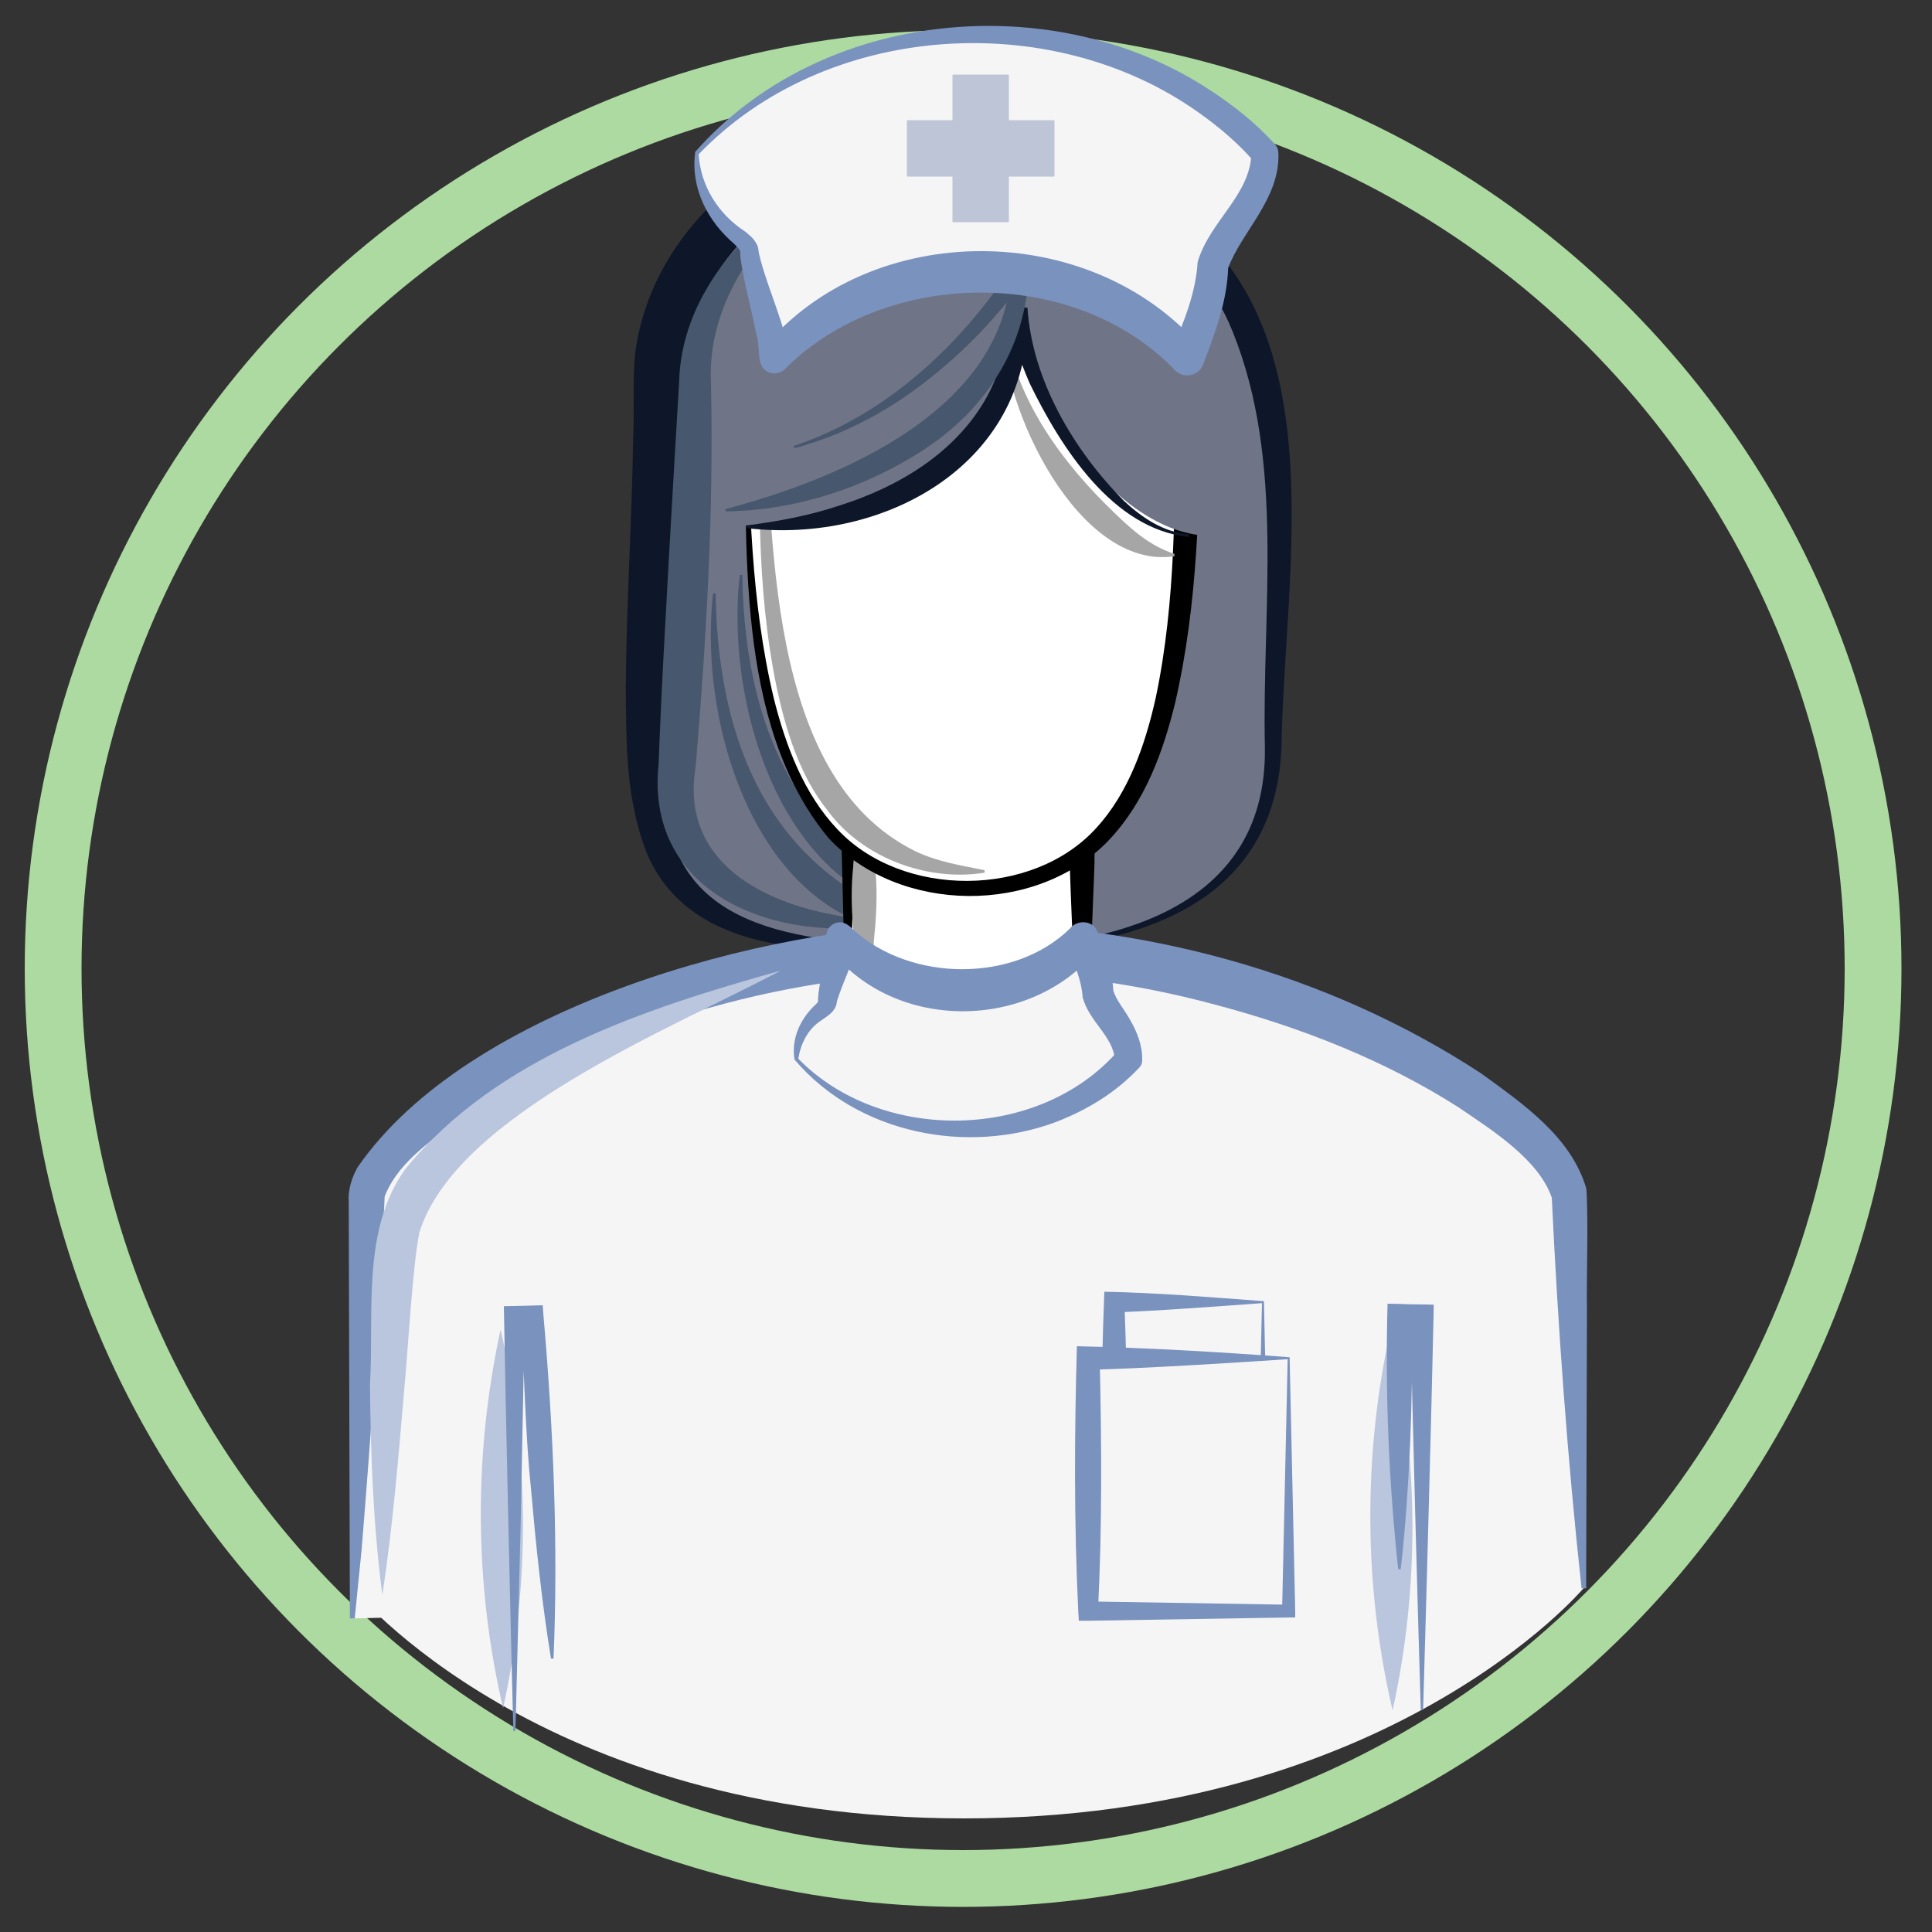 <?xml version="1.0" encoding="UTF-8"?>
<svg id="enfermeiros" xmlns="http://www.w3.org/2000/svg" width="100" height="100" viewBox="0 0 100 100">
  <rect x="0" y="0" width="100" height="100" fill="#333333" stroke="none"/>
  <defs>
    <style>
      .cls-1 {
        fill: #b9c6dd;
      }

      .cls-2 {
        fill: #bec5d7;
      }

      .cls-3 {
        fill: #f5f5f6;
      }

      .cls-4 {
        fill: #a6a6a6;
      }

      .cls-5 {
        fill: #47576d;
      }

      .cls-6 {
        fill: #fff;
      }

      .cls-7 {
        fill: #0d1729;
      }

      .cls-8 {
        fill: #7a92be;
      }

      .cls-9 {
        fill: none;
        stroke: #acdaa0;
        stroke-miterlimit: 10;
        stroke-width: 2.94px;
      }

      .cls-10 {
        fill: #707487;
      }
    </style>
  </defs>
  <circle class="cls-9" cx="49.85" cy="50.13" r="47.1"/>
  <g>
    <g>
      <path class="cls-10" d="M49.55,49.17c9.19,0,16.37-2.08,16.37-11.18,0-9.1,3.46-28.27-13.15-28.27,0,0,0-2.87-4.58-2.87-7.19,0-14.08,6.24-14.08,12.38,0,24.03-5.57,29.94,15.43,29.94Z"/>
      <path class="cls-7" d="M49.55,49.05c7.14.18,16.07-1.55,15.92-10.4-.16-7.12,1.06-14.74-1.67-21.49-1.96-4.95-6.8-6.83-11.85-6.51,0,0-.09-.92-.09-.92-.17-1-1.17-1.59-2.19-1.74-3.86-.55-7.97,1.23-10.73,3.93-1.87,1.83-3.28,4.21-3.49,6.65-.06,1.25,0,2.87-.06,4.19-.1,4.29-.42,8.62-.76,12.86-.15,2.8-.47,5.67.3,8.17,1.96,5.42,9.83,4.97,14.62,5.26h0ZM49.55,49.3c-5.31-.19-13.34.86-16-4.97-1.17-2.83-1.14-5.84-1.16-8.8.03-4.32.32-8.54.38-12.83.07-1.37-.03-2.95.1-4.38.84-6.45,6.51-11,12.53-12.25,2.97-.62,7.96-.33,8.29,3.65,0,0-.92-.92-.92-.92,2.53.03,5.19.48,7.48,1.83,9.08,5.86,6.2,18.9,6.08,28.04-.37,9.18-9.33,10.66-16.78,10.62h0Z"/>
    </g>
    <path class="cls-5" d="M46.88,47.66c-5.79,1.43-13.55-.88-12.79-8.12,0,0,.06-1.52.06-1.52.15-3.86.76-14.22,1-18.21.09-4.36,3.23-7.99,6.82-10.06-2.87,2.69-5.38,6.04-5.17,10.1.15,6.61-.24,13.23-.79,19.81-1.04,6.15,5.91,8.09,10.87,8h0Z"/>
    <path class="cls-5" d="M50.76,47.28c-9.43,1.37-13.34-9.87-12.47-17.52,0,0,.13,0,.13,0,.13,8.72,3.55,15.49,12.34,17.52h0Z"/>
    <path class="cls-5" d="M49.38,48.24c-9.43,1.37-13.34-9.87-12.47-17.52,0,0,.13,0,.13,0,.13,8.72,3.55,15.49,12.34,17.52h0Z"/>
  </g>
  <g>
    <path class="cls-3" d="M81.99,82.19c0-21.47,0-15.94,0-20.23,0-4.29-14.43-13.92-31.88-13.92-17.45,0-31.88,9.62-31.88,13.92s0-1.24,0,20.23c0,0,9.63,11.93,31.68,11.93s32.07-11.93,32.07-11.93Z"/>
    <g>
      <path class="cls-3" d="M81.99,82.19c0-21.47,0-15.94,0-20.23,0-4.29-14.43-13.92-31.88-13.92-17.45,0-31.88,9.62-31.88,13.92v21.81"/>
      <path class="cls-8" d="M81.86,82.19c-.73-6.68-1.22-13.49-1.54-20.2-.68-1.97-3.04-3.46-4.82-4.67-3.8-2.43-8.15-4.14-12.57-5.31-8.87-2.41-18.3-2.25-27.09.41-4.39,1.27-8.68,3.16-12.34,5.72-1.41,1.06-2.97,2.17-3.59,3.79-.26,6.04-.7,12.21-1.19,18.25,0,0-.36,3.59-.36,3.59h-.25l-.04-14.36-.02-7.18c-.05-.62.16-1.28.45-1.8,5.71-8.3,21.12-12.52,30.81-12.62,9.6-.09,19.32,2.48,27.37,7.76,2.15,1.57,4.65,3.27,5.43,5.96.11,1.65,0,4.64.03,6.32,0,0-.04,14.36-.04,14.36h-.25Z"/>
    </g>
    <path class="cls-1" d="M25.91,68.82c1.49,6.42,1.55,13.15.13,19.59-1.5-6.42-1.53-13.15-.13-19.59h0Z"/>
    <path class="cls-1" d="M71.95,68.94c1.49,6.42,1.55,13.15.13,19.59-1.5-6.42-1.53-13.15-.13-19.59h0Z"/>
    <path class="cls-1" d="M40.37,50.26c-5.48,2.92-16.75,7.41-18.66,13.52-.35,1.67-.6,6.17-.77,7.94-.31,3.6-.6,7.22-1.15,10.84-.47-3.63-.61-7.27-.64-10.91.22-3.66-.45-7.99,1.83-11.14,4.74-5.83,12.44-8.31,19.39-10.26h0Z"/>
    <g>
      <g>
        <rect class="cls-3" x="57.67" y="67.41" width="7.71" height="14.67"/>
        <path class="cls-8" d="M65.42,67.36l.33,14.71v.37s-.38,0-.38,0l-7.7.13h-.48s-.03-.51-.03-.51c-.26-5.06-.19-10.14,0-15.2,2.75.05,5.58.29,8.26.49h0ZM65.33,67.45c-2.21.16-5.5.41-7.66.48,0,0,.53-.53.53-.53.18,4.89.23,9.78-.02,14.67,0,0-.51-.51-.51-.51l7.7.13-.38.38.33-14.62h0Z"/>
      </g>
      <g>
        <rect class="cls-3" x="56.33" y="70.31" width="10.38" height="13.09"/>
        <path class="cls-8" d="M66.75,70.26l.29,13.13v.33s-.34,0-.34,0l-10.38.17h-.48s-.03-.51-.03-.51c-.22-4.56-.2-9.13-.07-13.7,3.65.08,7.43.3,10.99.57h0ZM66.66,70.35c-2.99.2-7.4.48-10.33.55,0,0,.59-.59.59-.59.1,4.36.13,8.73-.09,13.09,0,0-.51-.51-.51-.51l10.38.17-.34.34.29-13.04h0Z"/>
      </g>
    </g>
    <path class="cls-8" d="M73.54,88.53c-.16-5.08-.43-15.31-.54-20.39,0,0,.6.6.6.6l-1.16.03.63-.63c.06,2.18,0,4.36-.08,6.54-.1,2.18-.24,4.36-.49,6.54h-.13c-.49-4.57-.68-9.15-.55-13.74,0,0,.61.01.61.01.4.03,1.39.02,1.78.04,0,0-.01.59-.01.59-.11,5.08-.39,15.31-.54,20.39,0,0-.13,0-.13,0h0Z"/>
    <path class="cls-8" d="M26.57,89.61c-.15-5.62-.39-16.37-.49-22,.57-.01,1.43-.03,2.01-.05l.04.54c.51,5.83.77,11.91.52,17.75,0,0-.13,0-.13,0-.48-2.93-.78-5.88-1.04-8.83-.27-2.56-.38-6.26-.48-8.86,0,0,.56.53.56.53l-.94-.02.54-.54-.21,10.73-.27,10.73h-.13Z"/>
    <g>
      <path class="cls-6" d="M49.82,50.12c4.68,0,7.65,1.66,7.65,4.31h0s-2.61,3.21-7.65,3.21c-5.04,0-7.65-3.21-7.65-3.21h0c0-2.65,2.96-4.31,7.65-4.31"/>
      <path d="M49.82,50.05c3.01-.08,7.71.58,7.95,4.37.02-.04-.13.37-.07.2h0c-.82.98-1.88,1.73-3,2.31-4.18,2.08-9.8,1.55-13-2.12,0,0-.14-.17-.14-.17-.08-2.01,1.56-3.63,3.34-4.14,1.62-.55,3.3-.6,4.93-.45v.13c-2.67.36-6.88.94-7.04,4.25,0,0-.14-.39-.14-.39,3.67,3.81,10.5,4.2,14.38.41.03-.04.17-.17.21-.21.06-.18-.09.27-.07.17.04-2.19-2.16-3.36-4.05-3.82-1.07-.27-2.18-.39-3.29-.42v-.13h0Z"/>
    </g>
    <g>
      <path class="cls-6" d="M42.53,53.63s1.36-1.08,1.36-2.95v-9h12.12v9c0,1.7,1.09,2.95,1.09,2.95"/>
      <path d="M42.49,53.58c1.69-1.46,1.17-3.75,1.17-5.72,0,0-.15-6.17-.15-6.17v-.37s.38,0,.38,0l12.12-.27h.64c.03,1.22,0,2.47,0,3.7,0,0-.12,3.05-.12,3.05-.02,1.99-.6,4.01.62,5.8,0,0-.1.08-.1.08-.73-.73-1.27-1.72-1.38-2.82-.15-1.79-.24-4.3-.3-6.11,0-1.02-.04-2.03-.02-3.05l.65.65-12.12-.27.38-.38-.15,6.17c-.09,2,.26,4.45-1.56,5.82,0,0-.08-.1-.08-.1h0Z"/>
    </g>
    <path class="cls-4" d="M43.33,54.42c.68-.74,1.1-1.71,1.07-2.66l-.18-3.06c-.22-2.08-.24-4.13.44-6.17,0,0,.13,0,.13,0,.69,2.03.66,4.08.44,6.17-.14,2,.08,4.57-1.83,5.82,0,0-.08-.1-.08-.1h0Z"/>
  </g>
  <g>
    <path class="cls-6" d="M38.62,20.83c0,13.46,1.05,25.11,11.5,25.11s11.38-11.65,11.38-25.11l-8.79-4.9-14.09,4.9Z"/>
    <path d="M38.67,20.86c.11,5.07.19,10.34,1.39,15.32.62,2.46,1.56,4.93,3.29,6.75,3.36,3.58,10.11,3.55,13.39-.07,1.67-1.82,2.53-4.28,3.08-6.74,1.05-4.98,1-10.16,1.01-15.29l.34.57c-2.92-1.64-5.85-3.28-8.75-4.97l.47.04c-4.72,1.55-9.4,2.97-14.23,4.39h0ZM38.56,20.79c4.63-1.89,9.43-3.76,14.19-5.5,3.04,1.62,6.05,3.29,9.06,4.96l.34.19v.39c-.06,5.16-.14,10.4-1.32,15.53-.62,2.53-1.55,5.13-3.43,7.12-3.73,3.92-10.87,3.84-14.52-.11-4.88-5.89-4.21-15.31-4.32-22.57h0Z"/>
  </g>
  <path class="cls-4" d="M39.52,19.99c.49,7.55.06,20.17,7.8,24.04,1.13.56,2.39.76,3.64,1.01,0,0,0,.13,0,.13-2.88.47-6.27-.71-8.11-3.2-1.47-1.83-2.18-4.19-2.66-6.44-1.06-5.16-.92-10.37-.79-15.53h.13Z"/>
  <path class="cls-4" d="M60.79,28.79c-4.97.75-8.95-7.72-8.88-11.86,0,0,.13,0,.13,0,.53,3.8,3.01,7.11,5.71,9.68.89.86,1.79,1.65,3.04,2.06v.13h0Z"/>
  <path class="cls-10" d="M52.71,15.93c0,8.47-8,11.34-15.32,11.34l1.69-12.5h23.64v12.97c-5.15,0-10.02-7.83-10.02-11.8Z"/>
  <path class="cls-7" d="M61.53,27.79c-3.94-.39-6.64-4.67-8.23-7.94-.53-1.22-.98-2.5-1.05-3.92h.92c.33,8.01-7.34,12.28-14.57,11.4,0,0,0-.13,0-.13,1.68-.21,3.33-.52,4.9-1.05,3.06-.97,5.99-2.75,7.57-5.59.77-1.39,1.13-3,1.19-4.64h.92c.24,3.74,2.39,7.39,5.01,10.02.93.86,2.05,1.62,3.35,1.71v.13h0Z"/>
  <path class="cls-5" d="M37.55,26.35c6.02-1.59,14.44-5.15,14.78-12.31,0,0,.81.24.81.24-1.48,2.11-3.25,3.95-5.28,5.51-2,1.56-4.29,2.75-6.74,3.41,0,0-.03-.12-.03-.12,4.73-1.57,8.6-5.18,11.3-9.28,0,0,.78-1.23.78-1.23.49,4.45-1.68,8.32-5.36,10.71-3.04,1.98-6.64,3.14-10.25,3.19,0,0-.01-.13-.01-.13h0Z"/>
  <g>
    <g>
      <path class="cls-3" d="M36.06,7.93s5.01-6.16,14.7-6.16c9.69,0,14.7,6.16,14.7,6.16,0,2.58-2.72,4.56-2.72,6.06s-1.31,4.53-1.31,4.53c0,0-3.64-4.47-10.67-4.47-7.03,0-10.67,4.47-10.67,4.47,0-.96-1.31-4.67-1.31-5.51s-2.72-1.43-2.72-5.08Z"/>
      <path class="cls-8" d="M35.96,7.89C42.48.44,54.58-.71,62.73,4.73c1.19.79,2.27,1.64,3.28,2.76.11.13.16.28.16.44.08,2.37-1.88,4.02-2.6,5.94-.06,1.76-.69,3.39-1.3,5.01-.24.63-1.12.74-1.52.21-5.17-5.29-14.8-5.21-20.04-.07-.29.36-.83.42-1.17.08-.37-.37-.18-1.15-.4-1.83-.23-1.22-.67-2.76-.82-3.99-.01-.36.05-.27-.31-.65-1.38-1.17-2.27-2.89-2.03-4.73h0ZM36.16,7.96c.1,1.67,1.01,3.11,2.4,4.02.19.17.42.29.63.7.05.09.07.27.08.35,0,.08.09.36.1.44.46,1.7,1.24,3.27,1.51,5.06,0,0-1.39-.49-1.39-.49,5.58-6.74,16.98-6.68,22.65-.07,0,0-1.52.21-1.52.21.65-1.48,1.27-3,1.37-4.62.62-2.11,2.72-3.45,2.78-5.61,0,0,.16.44.16.44-.8-.94-1.84-1.83-2.91-2.58-7.65-5.43-19.29-4.66-25.85,2.17h0Z"/>
    </g>
    <rect class="cls-2" x="46.94" y="6.22" width="7.64" height="2.92" rx=".04" ry=".04"/>
    <rect class="cls-2" x="46.94" y="6.22" width="7.64" height="2.92" rx=".04" ry=".04" transform="translate(58.44 -43.08) rotate(90)"/>
  </g>
  <g>
    <path class="cls-3" d="M41.23,54.85s2.93,3.6,8.59,3.6c5.66,0,8.59-3.6,8.59-3.6,0-1.51-1.59-2.66-1.59-3.54s-.76-2.64-.76-2.64c0,0-2.13,2.61-6.23,2.61-4.11,0-6.23-2.61-6.23-2.61,0,.56-.76,2.73-.76,3.22s-1.59.83-1.59,2.97Z"/>
    <path class="cls-8" d="M41.33,54.81c4.32,4.4,12.48,4.24,16.53-.41,0,0-.16.44-.16.44-.08-1.2-1.32-1.95-1.66-3.21-.06-.9-.44-1.79-.81-2.62,0,0,1.51.21,1.51.21-3.43,4.14-10.41,4.21-13.77-.07,0,0,1.4-.5,1.4-.5-.18,1.19-.71,2.07-1.05,3.17-.04.55-.52.78-.86,1.03-.66.44-1.02,1.19-1.14,1.95h0ZM41.13,54.88c-.2-1.11.3-2.17,1.11-2.91.09-.09.17-.22.12-.17-.01,0-.02.09-.02.06-.01-.1.02-.32.02-.42.08-.62.25-1.52.37-2.13.04-.25.09-.59.07-.66-.11-.37.1-.77.47-.88.38-.13.69.13.93.38,2.96,2.67,8.28,2.73,11.16-.07.32-.41.93-.47,1.31-.1.58.97.88,2.21.96,3.31.15.5.57.95.91,1.58.31.55.6,1.25.58,2.01,0,.15-.06.29-.16.39-1.24,1.31-2.67,2.16-4.24,2.78-4.63,1.76-10.32.64-13.58-3.19h0Z"/>
  </g>
</svg>